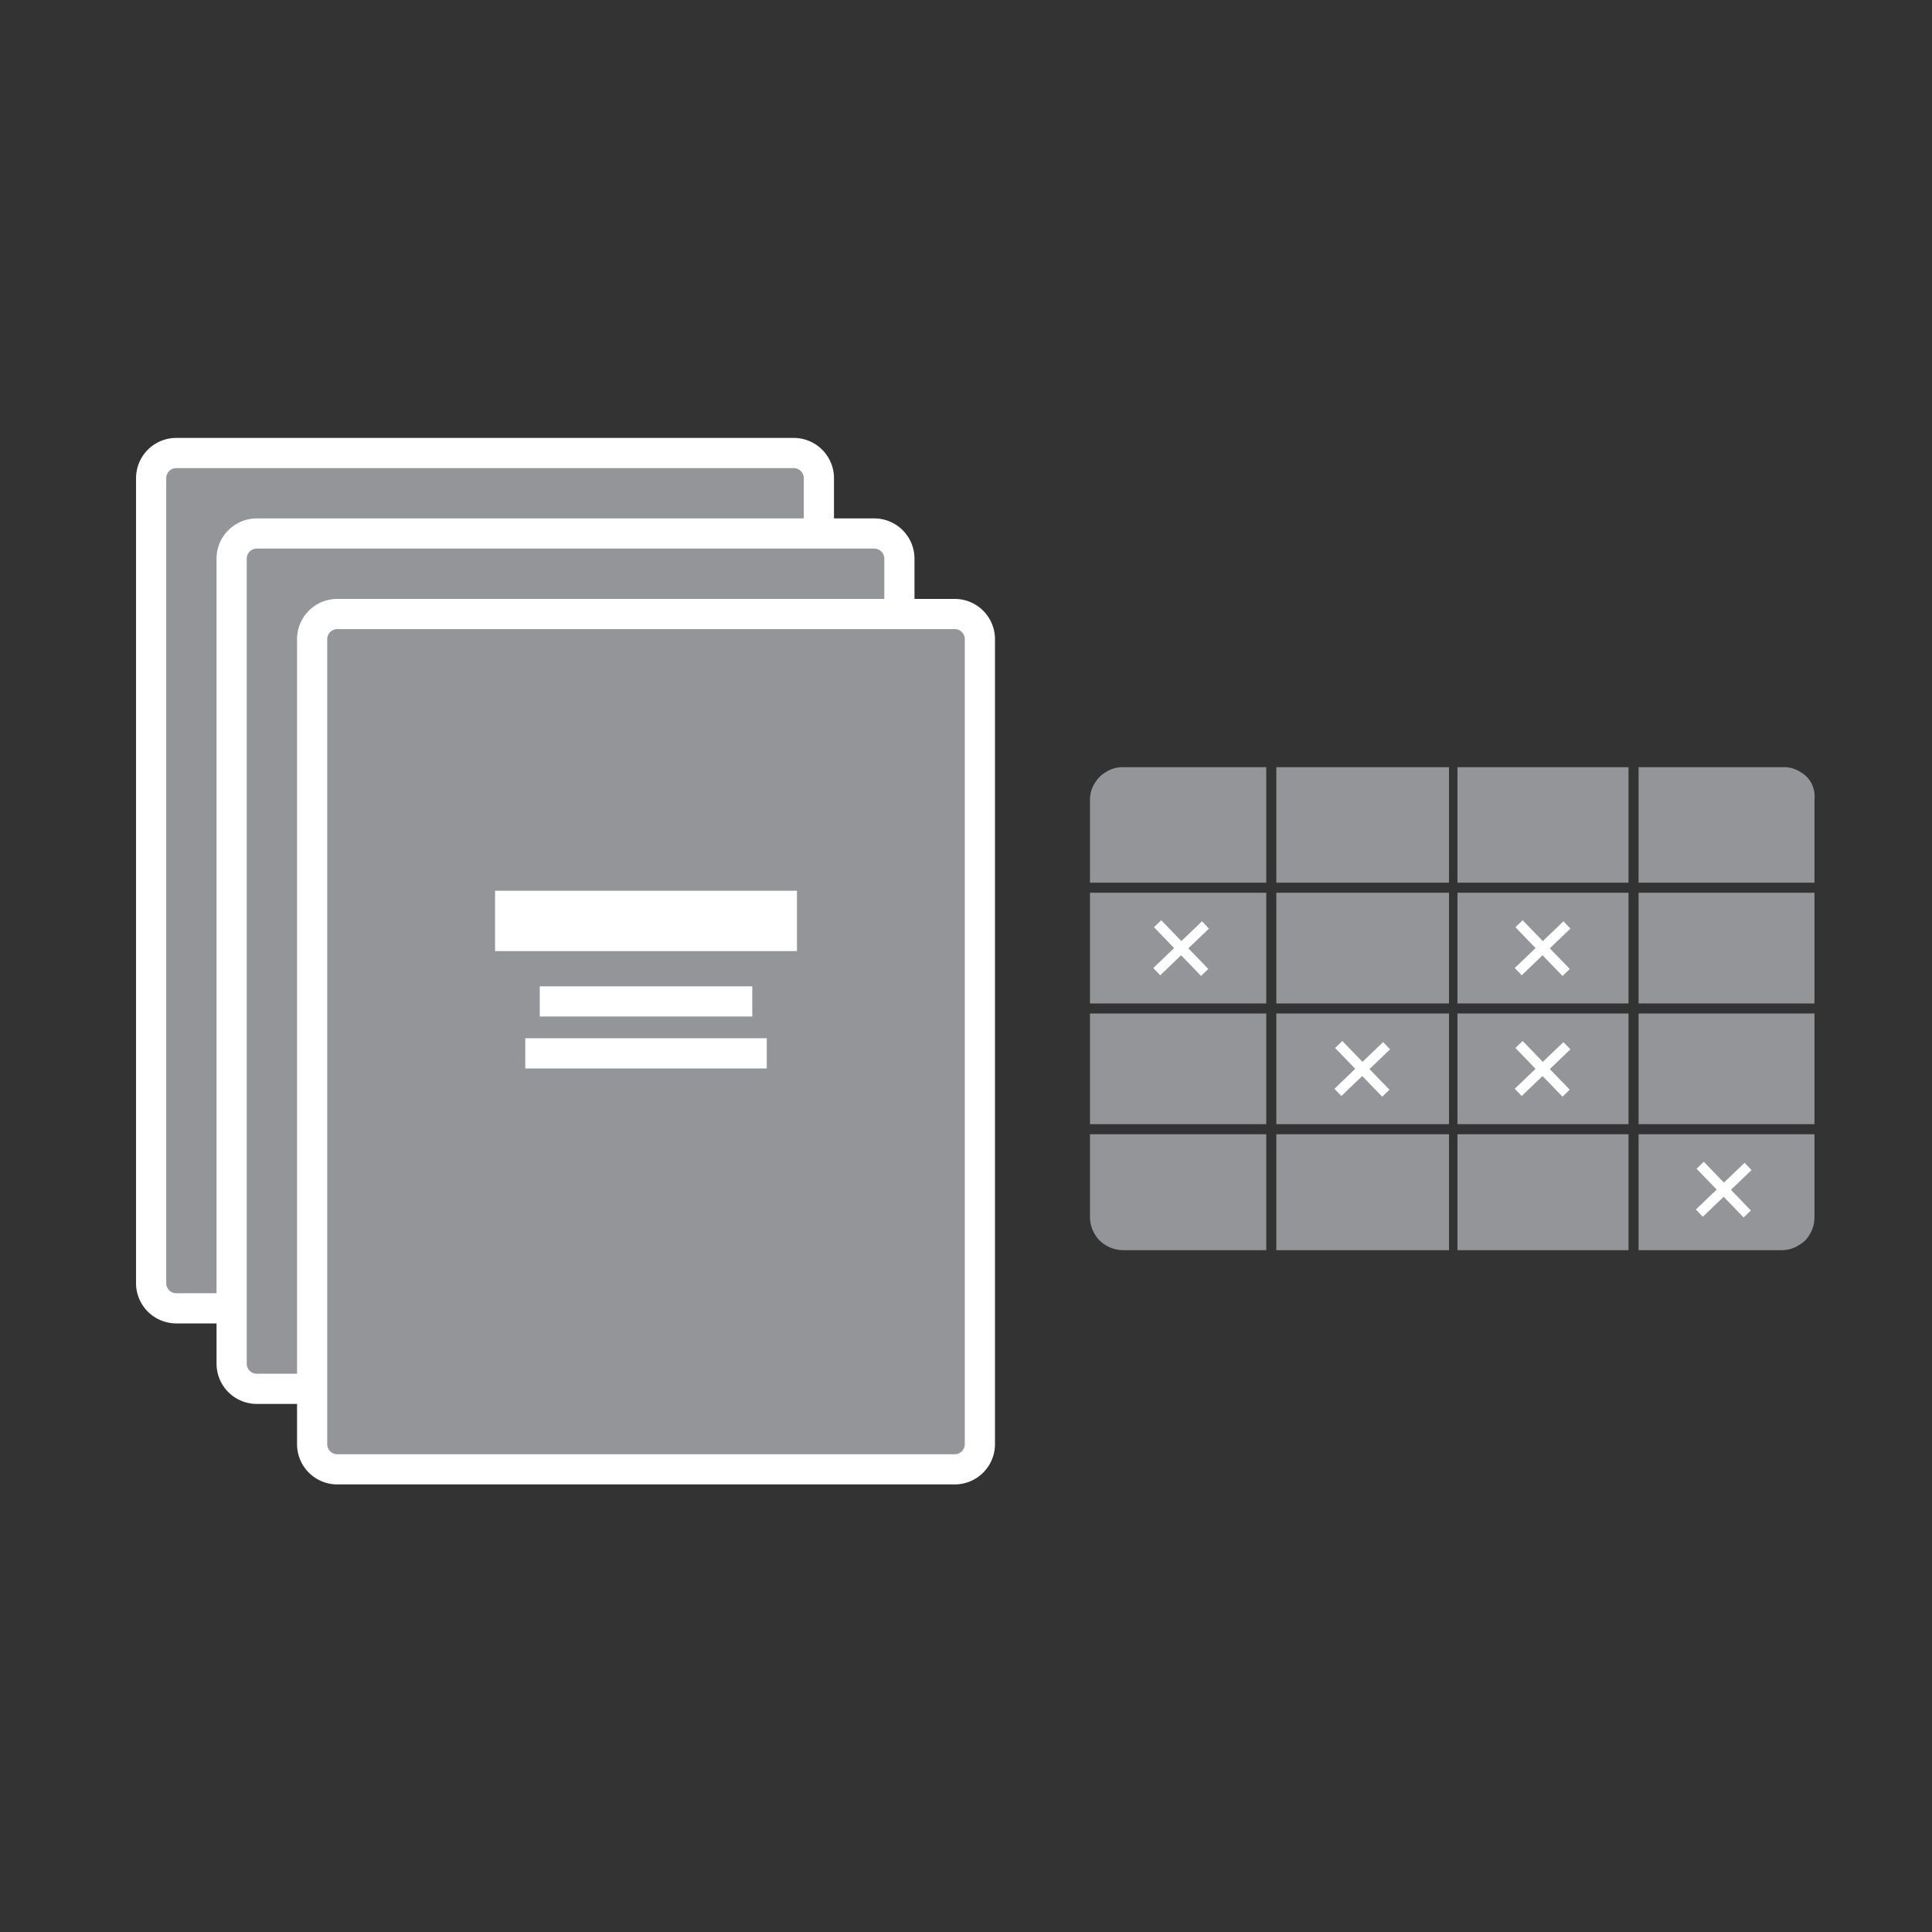 <svg id="Layer_1" data-name="Layer 1" xmlns="http://www.w3.org/2000/svg" viewBox="0 0 48 48"><rect x="0" y="0" width="48" height="48" fill="#333333" stroke="none"/><defs><style>.cls-1{fill:#949599;}.cls-2{fill:#fff;}.cls-3,.cls-4{fill:none;}.cls-3,.cls-4,.cls-5{stroke:#fff;stroke-miterlimit:10;}.cls-3{stroke-width:1.5px;}.cls-4{stroke-width:0.75px;}.cls-5{fill:#d1d3d4;stroke-width:0.25px;}</style></defs><title>PacketsTracking-grid</title><path class="cls-1" d="M4.38,11.26H19.72a.62.62,0,0,1,.62.62v20a.63.63,0,0,1-.62.63H4.38a.63.63,0,0,1-.62-.62v-20A.63.63,0,0,1,4.38,11.26Z"/><path class="cls-2" d="M19.72,11.63a.25.25,0,0,1,.25.25v20a.25.25,0,0,1-.25.25H4.38a.25.25,0,0,1-.25-.25v-20a.25.25,0,0,1,.25-.25H19.72m0-.75H4.38a1,1,0,0,0-1,1v20a1,1,0,0,0,1,1H19.72a1,1,0,0,0,1-1v-20a1,1,0,0,0-1-1Z"/><rect class="cls-1" x="5.75" y="13.26" width="16.59" height="21.25" rx="0.63" ry="0.63"/><path class="cls-2" d="M21.72,13.63a.25.25,0,0,1,.25.25v20a.25.25,0,0,1-.25.25H6.38a.25.25,0,0,1-.25-.25v-20a.25.25,0,0,1,.25-.25H21.72m0-.75H6.38a1,1,0,0,0-1,1v20a1,1,0,0,0,1,1H21.72a1,1,0,0,0,1-1v-20a1,1,0,0,0-1-1Z"/><rect class="cls-1" x="7.75" y="15.26" width="16.59" height="21.25" rx="0.63" ry="0.63"/><path class="cls-2" d="M23.72,15.63a.25.25,0,0,1,.25.25v20a.25.25,0,0,1-.25.25H8.38a.25.25,0,0,1-.25-.25v-20a.25.25,0,0,1,.25-.25H23.72m0-.75H8.38a1,1,0,0,0-1,1v20a1,1,0,0,0,1,1H23.72a1,1,0,0,0,1-1v-20a1,1,0,0,0-1-1Z"/><line class="cls-3" x1="12.3" y1="22.88" x2="19.8" y2="22.88"/><line class="cls-4" x1="13.41" y1="24.88" x2="18.69" y2="24.88"/><line class="cls-4" x1="13.05" y1="26.17" x2="19.05" y2="26.17"/><path class="cls-1" d="M31.71,25.18v2.75H36V25.18Zm0-3v2.75H36V22.18Zm0,0v2.75H36V22.18Zm0,3v2.75H36V25.18Zm4.5-6.12v2.87h4.25V19.06Zm-8.31,0a.76.76,0,0,0-.42.12.75.75,0,0,0-.27.26.78.78,0,0,0-.13.43v2.06h4.38V19.06Zm3.81,0v2.87H36V19.06ZM45,19.45a.7.7,0,0,0-.27-.27.74.74,0,0,0-.42-.12H40.71v2.87h4.37V19.87A.74.74,0,0,0,45,19.45ZM27.08,22.18v2.75h4.38V22.18Zm9.13,3v2.75h4.25V25.18Zm0,3v2.88h4.25V28.18Zm-9.13,0v2.06a.84.84,0,0,0,.13.44.75.75,0,0,0,.25.25.84.84,0,0,0,.44.13h3.56V28.18Zm0-3v2.75h4.38V25.18Zm4.63,3v2.88H36V28.18Zm9,0v2.88h3.56a.78.78,0,0,0,.43-.13.65.65,0,0,0,.26-.26.8.8,0,0,0,.12-.43V28.18Zm0-3v2.75h4.37V25.18Zm-4.5-3v2.75h4.25V22.18Zm4.5,0v2.75h4.37V22.18Zm-9,0v2.75H36V22.18Zm0,3v2.75H36V25.18Zm0,0v2.75H36V25.18Zm0-3v2.75H36V22.18Z"/><line class="cls-5" x1="33.26" y1="25.95" x2="34.43" y2="27.16"/><line class="cls-5" x1="34.45" y1="25.98" x2="33.24" y2="27.14"/><line class="cls-5" x1="37.74" y1="25.95" x2="38.91" y2="27.16"/><line class="cls-5" x1="38.93" y1="25.98" x2="37.72" y2="27.14"/><line class="cls-5" x1="28.76" y1="22.95" x2="29.93" y2="24.16"/><line class="cls-5" x1="29.95" y1="22.98" x2="28.74" y2="24.14"/><line class="cls-5" x1="37.74" y1="22.95" x2="38.91" y2="24.16"/><line class="cls-5" x1="38.93" y1="22.98" x2="37.72" y2="24.14"/><line class="cls-5" x1="42.24" y1="28.95" x2="43.41" y2="30.16"/><line class="cls-5" x1="43.43" y1="28.98" x2="42.22" y2="30.14"/></svg>